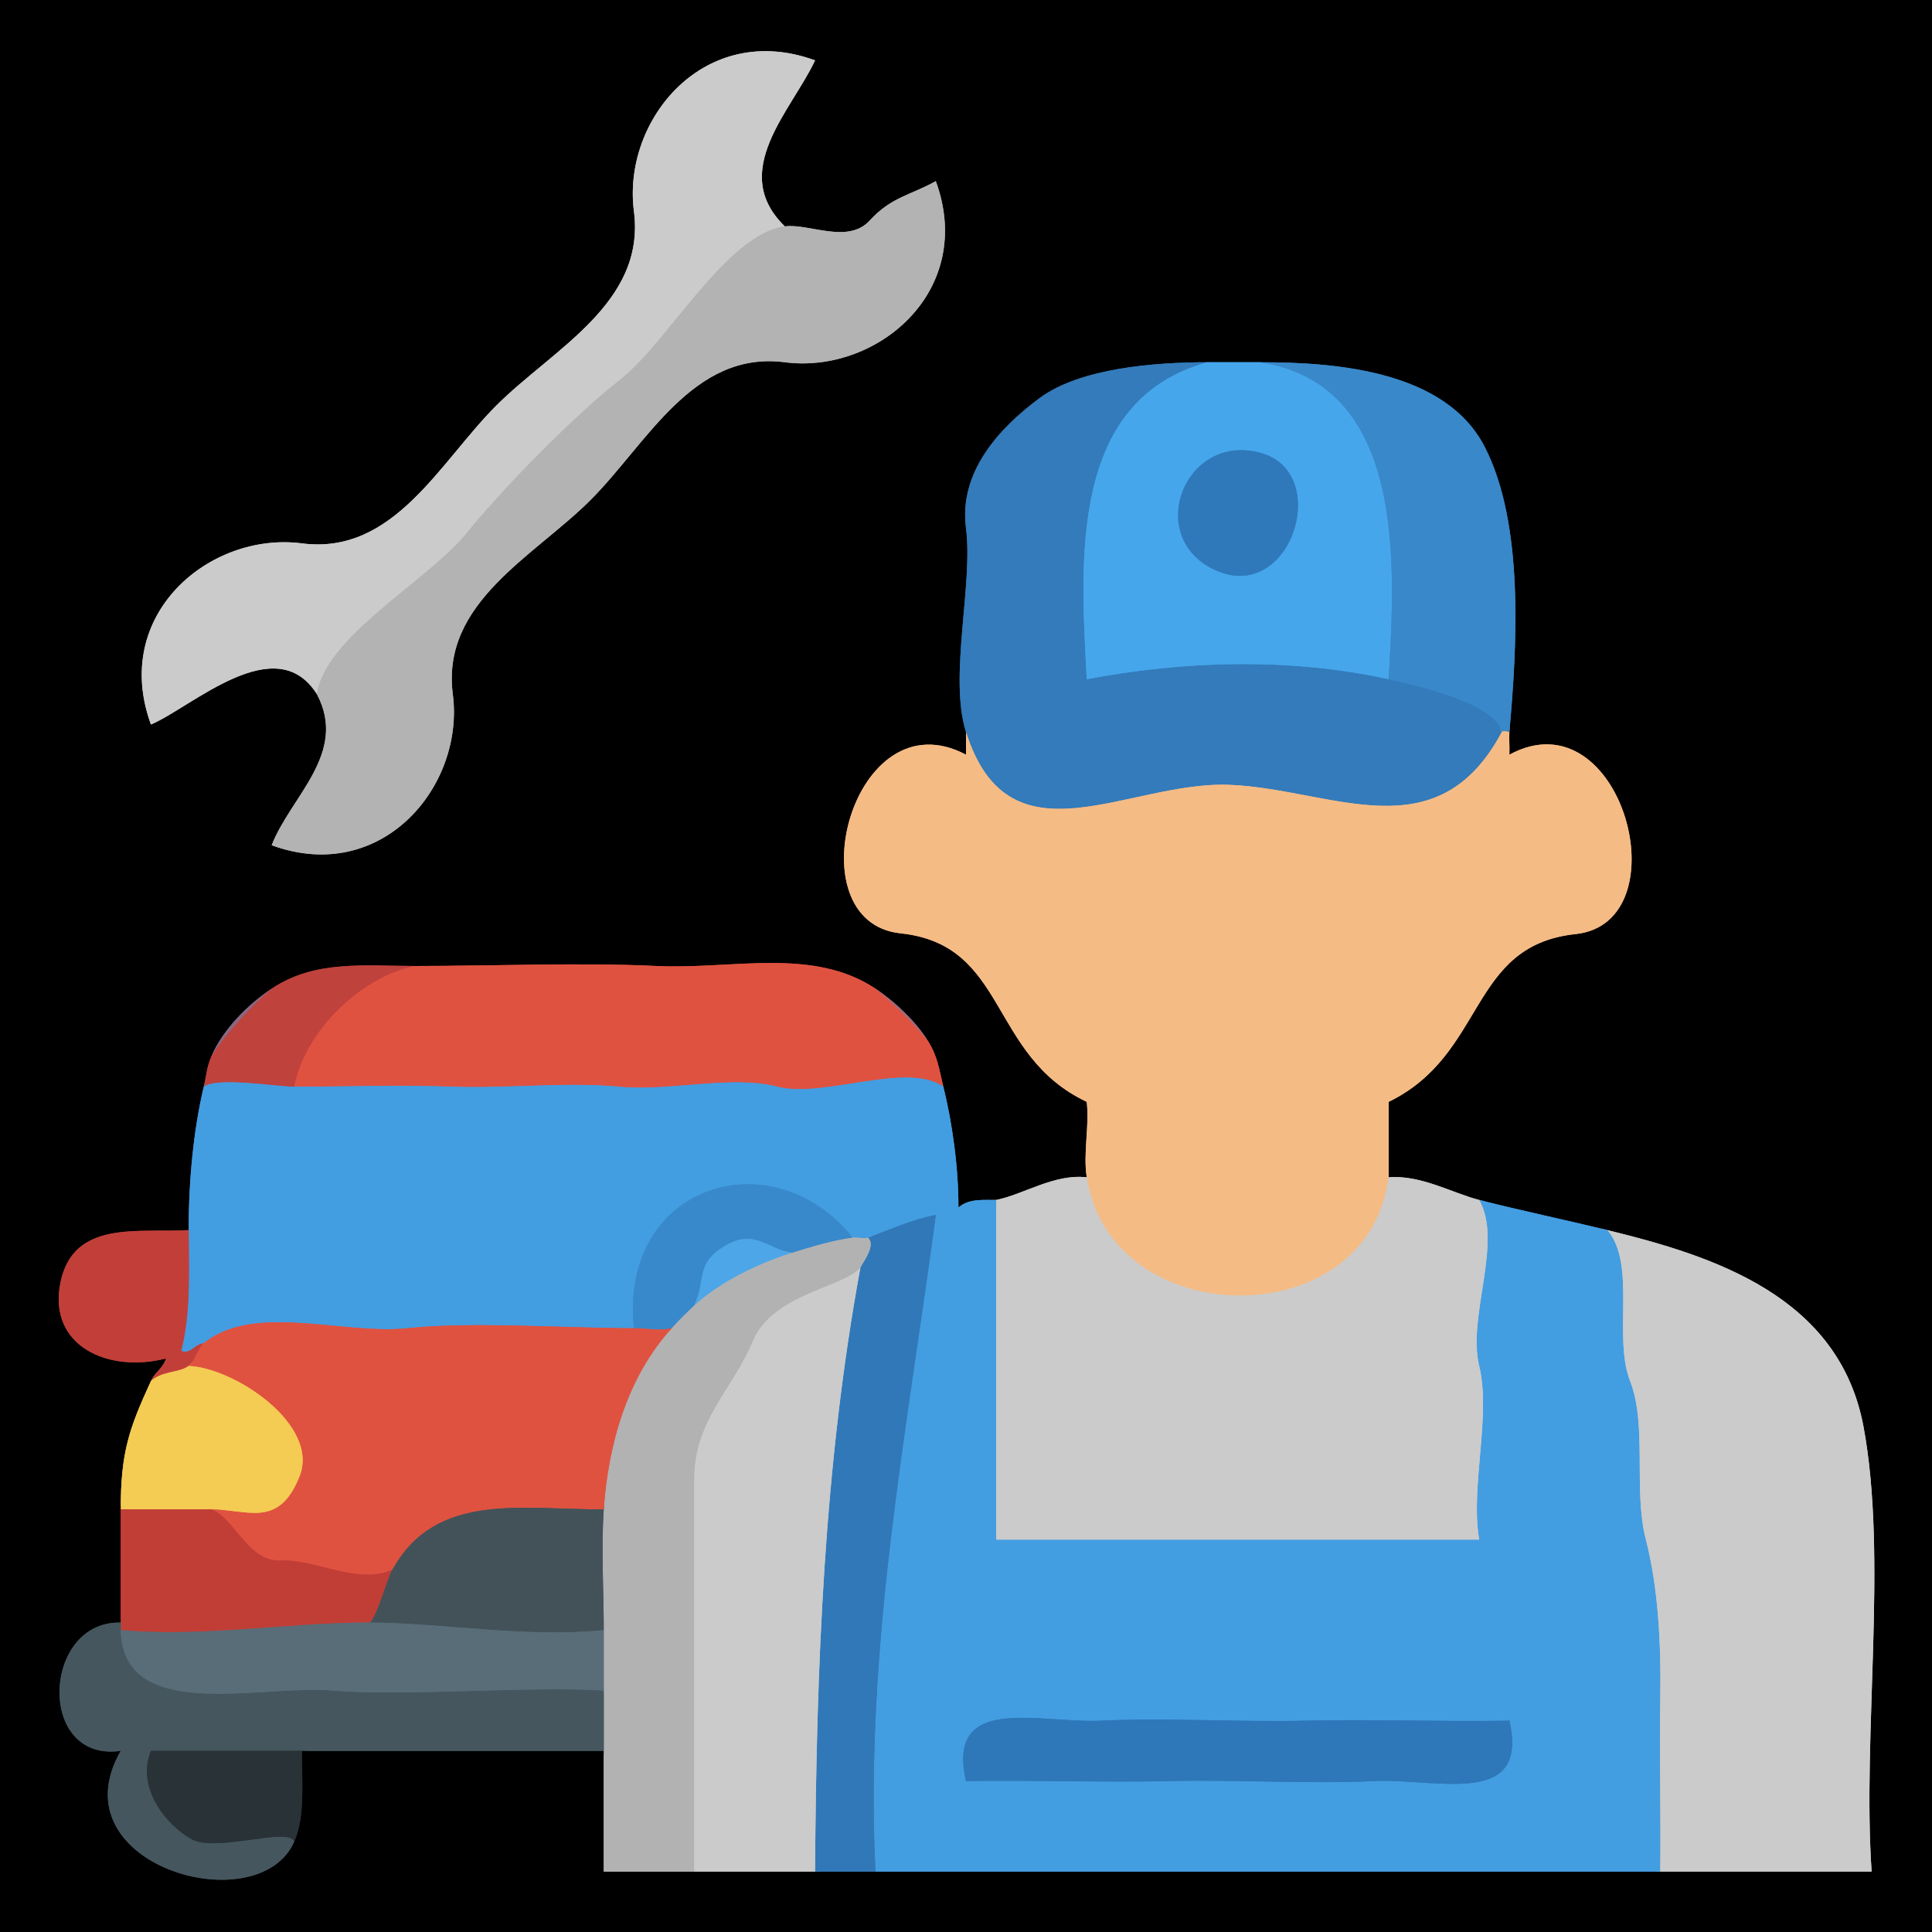       <svg
        xmlns="http://www.w3.org/2000/svg"
        xmlns:v="https://svgstorm.com"
        viewBox="0 0 256 256"
        width="256"
        height="256"
      >
        <g
          fill="None"
          fillOpacity="0.0"
          stroke="#000000"
          strokeOpacity="0.00"
          strokeWidth="0.3"
        >
          <path
            d="
M 0.00 256.00 
L 256.00 256.00
L 256.00 0.00
L 0.00 0.00
L 0.00 256.00
M 104.00 30.00 
C 107.18 29.57 112.34 32.39 115.23 29.23 C 118.12 26.07 120.70 25.86 124.00 24.00
C 129.33 38.59 116.18 49.58 104.00 48.00 C 91.82 46.42 85.75 58.75 78.25 66.25 C 70.75 73.75 58.42 79.82 60.00 92.00 C 61.58 104.18 50.59 117.33 36.00 112.00
C 38.48 105.58 46.14 99.81 42.00 92.00
C 36.54 83.27 25.35 93.75 20.00 96.00
C 14.67 81.41 27.82 70.42 40.00 72.00 C 52.18 73.58 58.25 61.25 65.75 53.75 C 73.25 46.25 85.58 40.18 84.00 28.00 C 82.42 15.82 93.41 2.67 108.00 8.00
C 104.88 14.66 96.47 22.70 104.00 30.00
M 200.00 97.00 
C 199.95 98.00 200.04 99.00 200.00 100.00
C 214.94 91.91 223.01 122.26 208.77 123.77 C 194.53 125.28 196.98 139.69 184.00 146.00
C 184.00 149.33 184.00 152.67 184.00 156.00
C 188.25 155.65 192.44 158.09 196.00 159.00
C 201.61 160.43 207.38 161.63 213.00 163.00
C 227.03 166.42 243.71 171.73 246.93 189.07 C 250.15 206.41 246.75 229.77 248.00 248.00
C 238.67 248.00 229.33 248.00 220.00 248.00
C 185.33 248.00 150.67 248.00 116.00 248.00
C 113.33 248.00 110.67 248.00 108.00 248.00
C 102.67 248.00 97.33 248.00 92.00 248.00
C 88.00 248.00 84.00 248.00 80.00 248.00
C 80.00 242.67 80.00 237.33 80.00 232.00
C 66.67 232.00 53.33 232.00 40.00 232.00
C 39.98 236.10 40.47 240.63 39.00 244.00
C 34.26 254.85 7.30 247.13 16.00 232.00
C 4.80 233.58 5.56 214.75 16.00 215.00
C 16.00 210.00 16.00 205.00 16.00 200.00
C 16.00 192.46 17.08 189.34 20.00 183.00
C 20.53 181.85 21.66 181.21 22.00 180.00
C 14.43 181.96 6.33 178.42 8.00 170.00 C 9.67 161.58 18.34 163.39 25.00 163.00
C 25.00 156.44 25.63 149.79 27.00 144.00
C 27.37 142.45 27.37 141.49 28.00 140.00
C 29.51 136.44 32.80 133.13 36.00 131.00
C 41.75 127.18 48.19 128.00 55.00 128.00
C 65.14 128.00 77.03 127.52 87.00 128.00 C 96.97 128.48 107.67 125.46 116.00 131.00
C 118.59 132.72 121.40 135.39 123.00 138.00
C 124.29 140.10 124.43 141.70 125.00 144.00
C 126.18 148.78 127.00 154.57 127.00 160.00
C 128.40 158.79 130.26 159.02 132.00 159.00
C 135.60 158.29 139.71 155.50 144.00 156.00
C 143.50 152.74 144.37 149.28 144.00 146.00
C 130.92 139.82 133.61 125.18 119.33 123.67 C 105.05 122.16 112.97 92.05 128.00 100.00
C 128.00 99.00 128.00 98.00 128.00 97.00
C 125.69 89.69 128.97 77.41 128.00 70.00 C 127.03 62.59 132.33 56.77 137.75 52.75 C 143.17 48.74 153.11 48.00 160.00 48.00
C 162.33 48.00 164.67 48.00 167.00 48.00
C 177.05 48.00 191.57 49.11 196.75 59.25 C 201.94 69.38 201.05 85.35 200.00 97.00 Z"
          />
        </g>
        <g
          fill="None"
          fillOpacity="0.0"
          stroke="#CBCBCB"
          strokeOpacity="0.95"
          strokeWidth="0.3"
        >
          <path
            d="
M 42.00 92.00 
C 43.04 84.37 56.76 76.90 61.75 70.75 C 66.74 64.60 75.98 55.18 82.25 50.25 C 88.52 45.32 96.27 31.05 104.00 30.00
C 96.47 22.70 104.88 14.66 108.00 8.00
C 93.41 2.67 82.42 15.82 84.00 28.00 C 85.58 40.18 73.25 46.25 65.75 53.75 C 58.25 61.25 52.18 73.58 40.00 72.00 C 27.82 70.42 14.67 81.41 20.00 96.00
C 25.35 93.75 36.54 83.27 42.00 92.00 Z"
          />
        </g>
        <g
          fill="None"
          fillOpacity="0.0"
          stroke="#B3B3B3"
          strokeOpacity="0.96"
          strokeWidth="0.3"
        >
          <path
            d="
M 104.00 30.00 
C 96.27 31.05 88.52 45.32 82.25 50.25 C 75.98 55.18 66.74 64.60 61.75 70.75 C 56.76 76.90 43.04 84.37 42.00 92.00
C 46.14 99.81 38.48 105.58 36.00 112.00
C 50.59 117.33 61.58 104.18 60.00 92.00 C 58.42 79.82 70.75 73.75 78.25 66.25 C 85.75 58.75 91.82 46.42 104.00 48.00 C 116.18 49.58 129.33 38.59 124.00 24.00
C 120.70 25.86 118.12 26.07 115.23 29.23 C 112.34 32.39 107.18 29.57 104.00 30.00 Z"
          />
        </g>
        <g
          fill="None"
          fillOpacity="0.0"
          stroke="#337BBA"
          strokeOpacity="0.99"
          strokeWidth="0.3"
        >
          <path
            d="
M 128.00 97.00 
C 133.72 115.10 149.46 103.42 163.00 104.00 C 176.54 104.58 190.38 113.14 199.00 97.00
C 198.11 93.15 187.77 90.84 184.00 90.00
C 171.06 87.13 156.99 87.52 144.00 90.00
C 143.17 74.21 141.65 53.08 160.00 48.00
C 153.11 48.00 143.17 48.74 137.75 52.75 C 132.33 56.77 127.03 62.59 128.00 70.00 C 128.97 77.41 125.69 89.69 128.00 97.00 Z"
          />
        </g>
        <g
          fill="None"
          fillOpacity="0.0"
          stroke="#46A6EC"
          strokeOpacity="1.00"
          strokeWidth="0.3"
        >
          <path
            d="
M 184.00 90.00 
C 184.91 74.81 186.29 50.99 167.00 48.00
C 164.67 48.00 162.33 48.00 160.00 48.00
C 141.65 53.08 143.17 74.21 144.00 90.00
C 156.99 87.52 171.06 87.13 184.00 90.00
M 167.00 60.00 
C 176.53 62.56 171.17 79.79 161.33 75.67 C 151.49 71.55 156.79 57.26 167.00 60.00 Z"
          />
        </g>
        <g
          fill="None"
          fillOpacity="0.0"
          stroke="#3988C9"
          strokeOpacity="0.98"
          strokeWidth="0.3"
        >
          <path
            d="
M 184.00 90.00 
C 187.77 90.84 198.11 93.15 199.00 97.00
C 199.11 96.79 200.00 97.00 200.00 97.00
C 201.05 85.35 201.94 69.38 196.75 59.25 C 191.57 49.11 177.05 48.00 167.00 48.00
C 186.29 50.99 184.91 74.81 184.00 90.00 Z"
          />
        </g>
        <g
          fill="None"
          fillOpacity="0.0"
          stroke="#2F79BA"
          strokeOpacity="1.00"
          strokeWidth="0.3"
        >
          <path
            d="
M 167.00 60.00 
C 156.79 57.26 151.49 71.55 161.33 75.67 C 171.17 79.79 176.53 62.56 167.00 60.00 Z"
          />
        </g>
        <g
          fill="None"
          fillOpacity="0.0"
          stroke="#F5BB85"
          strokeOpacity="0.98"
          strokeWidth="0.3"
        >
          <path
            d="
M 144.00 156.00 
C 147.16 176.74 181.39 177.08 184.00 156.00
C 184.00 152.67 184.00 149.33 184.00 146.00
C 196.98 139.69 194.53 125.28 208.77 123.77 C 223.01 122.26 214.94 91.91 200.00 100.00
C 200.04 99.00 199.95 98.00 200.00 97.00
C 200.00 97.00 199.11 96.79 199.00 97.00
C 190.38 113.14 176.54 104.58 163.00 104.00 C 149.46 103.42 133.72 115.10 128.00 97.00
C 128.00 98.00 128.00 99.00 128.00 100.00
C 112.97 92.05 105.05 122.16 119.33 123.67 C 133.61 125.18 130.92 139.82 144.00 146.00
C 144.37 149.28 143.50 152.74 144.00 156.00 Z"
          />
        </g>
        <g
          fill="None"
          fillOpacity="0.0"
          stroke="#C0423D"
          strokeOpacity="0.98"
          strokeWidth="0.3"
        >
          <path
            d="
M 36.00 131.00 
C 33.61 132.87 29.33 137.60 28.00 140.00
C 27.37 141.49 27.37 142.45 27.00 144.00
C 28.89 142.68 36.59 144.00 39.00 144.00
C 40.45 136.55 47.84 129.48 55.00 128.00
C 48.19 128.00 41.75 127.18 36.00 131.00 Z"
          />
        </g>
        <g
          fill="None"
          fillOpacity="0.0"
          stroke="#E05240"
          strokeOpacity="1.00"
          strokeWidth="0.3"
        >
          <path
            d="
M 39.00 144.00 
C 45.91 144.00 53.12 143.74 60.00 144.00 C 66.88 144.26 75.33 143.34 82.00 144.00 C 88.67 144.66 96.93 142.41 103.00 144.00 C 109.07 145.59 120.16 140.61 125.00 144.00
C 124.43 141.70 124.29 140.10 123.00 138.00
C 121.65 136.13 117.78 132.39 116.00 131.00
C 107.67 125.46 96.97 128.48 87.00 128.00 C 77.03 127.52 65.14 128.00 55.00 128.00
C 47.84 129.48 40.45 136.55 39.00 144.00 Z"
          />
        </g>
        <g
          fill="None"
          fillOpacity="0.0"
          stroke="#886883"
          strokeOpacity="0.47"
          strokeWidth="0.3"
        >
          <path
            d="
M 28.00 140.00 
C 29.33 137.60 33.61 132.87 36.00 131.00
C 32.80 133.13 29.51 136.44 28.00 140.00 Z"
          />
        </g>
        <g
          fill="None"
          fillOpacity="0.0"
          stroke="#9D6B7D"
          strokeOpacity="0.65"
          strokeWidth="0.3"
        >
          <path
            d="
M 123.00 138.00 
C 121.40 135.39 118.59 132.72 116.00 131.00
C 117.78 132.39 121.65 136.13 123.00 138.00 Z"
          />
        </g>
        <g
          fill="None"
          fillOpacity="0.0"
          stroke="#439DE1"
          strokeOpacity="1.00"
          strokeWidth="0.3"
        >
          <path
            d="
M 25.00 163.00 
C 25.00 168.44 25.31 173.88 24.00 179.00
C 25.28 179.53 25.86 178.03 27.00 178.00
C 33.65 172.56 45.44 176.91 54.00 176.00 C 62.56 175.09 75.08 176.00 84.00 176.00
C 82.05 156.93 102.32 150.71 113.00 164.00
C 113.49 163.93 114.55 164.16 115.00 164.00
C 117.66 163.07 120.88 161.54 124.00 161.00
C 120.18 189.69 114.56 217.97 116.00 248.00
C 150.67 248.00 185.33 248.00 220.00 248.00
C 220.08 240.67 219.89 232.21 220.00 225.00 C 220.11 217.79 219.74 210.40 218.07 203.93 C 216.41 197.45 218.29 188.85 216.00 183.00 C 213.71 177.15 216.87 167.57 213.00 163.00
C 207.38 161.63 201.61 160.43 196.00 159.00
C 199.19 164.67 194.40 174.39 196.00 181.00 C 197.60 187.61 194.80 197.13 196.00 204.00
C 174.67 204.00 153.33 204.00 132.00 204.00
C 132.00 189.00 132.00 174.00 132.00 159.00
C 130.26 159.02 128.40 158.79 127.00 160.00
C 127.00 154.57 126.18 148.78 125.00 144.00
C 120.16 140.61 109.07 145.59 103.00 144.00 C 96.93 142.41 88.67 144.66 82.00 144.00 C 75.33 143.34 66.88 144.26 60.00 144.00 C 53.12 143.74 45.91 144.00 39.00 144.00
C 36.59 144.00 28.89 142.68 27.00 144.00
C 25.63 149.79 25.00 156.44 25.00 163.00
M 200.00 228.00 
C 202.68 239.70 190.27 235.59 182.00 236.00 C 173.73 236.41 163.62 235.79 155.00 236.00 C 146.38 236.21 136.72 235.84 128.00 236.00
C 125.32 224.30 137.73 228.41 146.00 228.00 C 154.27 227.59 164.38 228.21 173.00 228.00 C 181.62 227.79 191.28 228.16 200.00 228.00 Z"
          />
        </g>
        <g
          fill="None"
          fillOpacity="0.0"
          stroke="#3889CB"
          strokeOpacity="1.00"
          strokeWidth="0.3"
        >
          <path
            d="
M 84.00 176.00 
C 85.49 176.00 87.57 176.38 89.00 176.00
C 89.77 175.16 91.21 173.72 92.00 173.00
C 93.64 169.46 92.08 167.48 96.08 165.08 C 100.08 162.68 101.97 165.75 105.00 166.00
C 107.51 165.22 110.36 164.36 113.00 164.00
C 102.32 150.71 82.05 156.93 84.00 176.00 Z"
          />
        </g>
        <g
          fill="None"
          fillOpacity="0.0"
          stroke="#CBCBCB"
          strokeOpacity="1.00"
          strokeWidth="0.3"
        >
          <path
            d="
M 132.00 159.00 
C 132.00 174.00 132.00 189.00 132.00 204.00
C 153.33 204.00 174.67 204.00 196.00 204.00
C 194.80 197.13 197.60 187.61 196.00 181.00 C 194.40 174.39 199.19 164.67 196.00 159.00
C 192.44 158.09 188.25 155.65 184.00 156.00
C 181.39 177.08 147.16 176.74 144.00 156.00
C 139.71 155.50 135.60 158.29 132.00 159.00 Z"
          />
        </g>
        <g
          fill="None"
          fillOpacity="0.0"
          stroke="#3178B8"
          strokeOpacity="1.00"
          strokeWidth="0.3"
        >
          <path
            d="
M 115.00 164.00 
C 116.20 165.08 114.09 167.51 114.00 168.00
C 109.19 194.11 108.17 220.75 108.00 248.00
C 110.67 248.00 113.33 248.00 116.00 248.00
C 114.56 217.97 120.18 189.69 124.00 161.00
C 120.88 161.54 117.66 163.07 115.00 164.00 Z"
          />
        </g>
        <g
          fill="None"
          fillOpacity="0.0"
          stroke="#C23F39"
          strokeOpacity="0.91"
          strokeWidth="0.3"
        >
          <path
            d="
M 20.00 183.00 
C 21.56 181.61 23.72 181.94 25.00 181.00
C 25.81 180.41 26.28 178.59 27.00 178.00
C 25.86 178.03 25.28 179.53 24.00 179.00
C 25.31 173.88 25.00 168.44 25.00 163.00
C 18.34 163.39 9.67 161.58 8.00 170.00 C 6.33 178.42 14.43 181.96 22.00 180.00
C 21.66 181.21 20.53 181.85 20.00 183.00 Z"
          />
        </g>
        <g
          fill="None"
          fillOpacity="0.0"
          stroke="#CBCBCB"
          strokeOpacity="0.99"
          strokeWidth="0.3"
        >
          <path
            d="
M 220.00 248.00 
C 229.33 248.00 238.67 248.00 248.00 248.00
C 246.75 229.77 250.15 206.41 246.93 189.07 C 243.71 171.73 227.03 166.42 213.00 163.00
C 216.87 167.57 213.71 177.15 216.00 183.00 C 218.29 188.85 216.41 197.45 218.07 203.93 C 219.74 210.40 220.11 217.79 220.00 225.00 C 219.89 232.21 220.08 240.67 220.00 248.00 Z"
          />
        </g>
        <g
          fill="None"
          fillOpacity="0.0"
          stroke="#4DA6E8"
          strokeOpacity="1.00"
          strokeWidth="0.3"
        >
          <path
            d="
M 92.00 173.00 
C 95.51 169.79 100.57 167.38 105.00 166.00
C 101.97 165.75 100.08 162.68 96.08 165.08 C 92.08 167.48 93.64 169.46 92.00 173.00 Z"
          />
        </g>
        <g
          fill="None"
          fillOpacity="0.0"
          stroke="#B2B2B3"
          strokeOpacity="1.00"
          strokeWidth="0.3"
        >
          <path
            d="
M 105.00 166.00 
C 100.57 167.38 95.51 169.79 92.00 173.00
C 91.21 173.72 89.77 175.16 89.00 176.00
C 83.08 182.48 80.58 191.49 80.00 200.00
C 79.64 205.28 80.00 210.71 80.00 216.00
C 80.00 218.67 80.00 221.33 80.00 224.00
C 80.00 226.67 80.00 229.33 80.00 232.00
C 80.00 237.33 80.00 242.67 80.00 248.00
C 84.00 248.00 88.00 248.00 92.00 248.00
C 92.00 239.67 92.00 230.21 92.00 222.00 C 92.00 213.79 92.01 203.80 92.00 196.00 C 91.99 188.20 97.13 184.08 99.75 177.75 C 102.38 171.43 111.68 170.65 114.00 168.00
C 114.09 167.51 116.20 165.08 115.00 164.00
C 114.55 164.16 113.49 163.93 113.00 164.00
C 110.36 164.36 107.51 165.22 105.00 166.00 Z"
          />
        </g>
        <g
          fill="None"
          fillOpacity="0.0"
          stroke="#CBCBCB"
          strokeOpacity="1.00"
          strokeWidth="0.3"
        >
          <path
            d="
M 92.00 248.00 
C 97.33 248.00 102.67 248.00 108.00 248.00
C 108.17 220.75 109.19 194.11 114.00 168.00
C 111.68 170.65 102.38 171.43 99.75 177.75 C 97.13 184.08 91.99 188.20 92.00 196.00 C 92.01 203.80 92.00 213.79 92.00 222.00 C 92.00 230.21 92.00 239.67 92.00 248.00 Z"
          />
        </g>
        <g
          fill="None"
          fillOpacity="0.0"
          stroke="#E05240"
          strokeOpacity="1.00"
          strokeWidth="0.3"
        >
          <path
            d="
M 27.00 178.00 
C 26.28 178.59 25.81 180.41 25.00 181.00
C 31.04 181.24 42.45 188.79 39.67 195.67 C 36.89 202.55 32.86 200.00 28.00 200.00
C 31.09 201.14 32.86 207.02 37.22 206.78 C 41.59 206.53 47.47 210.07 52.00 208.00
C 57.76 197.55 69.31 200.07 80.00 200.00
C 80.58 191.49 83.08 182.48 89.00 176.00
C 87.57 176.38 85.49 176.00 84.00 176.00
C 75.08 176.00 62.56 175.09 54.00 176.00 C 45.44 176.91 33.65 172.56 27.00 178.00 Z"
          />
        </g>
        <g
          fill="None"
          fillOpacity="0.0"
          stroke="#F4CB53"
          strokeOpacity="0.99"
          strokeWidth="0.3"
        >
          <path
            d="
M 20.00 183.00 
C 17.08 189.34 16.00 192.46 16.00 200.00
C 20.00 200.00 24.00 200.00 28.00 200.00
C 32.86 200.00 36.89 202.55 39.67 195.67 C 42.45 188.79 31.04 181.24 25.00 181.00
C 23.72 181.94 21.56 181.61 20.00 183.00 Z"
          />
        </g>
        <g
          fill="None"
          fillOpacity="0.0"
          stroke="#C13E37"
          strokeOpacity="1.00"
          strokeWidth="0.3"
        >
          <path
            d="
M 16.00 215.00 
C 16.00 215.50 16.00 216.00 16.00 216.00
C 26.94 216.99 38.51 214.97 49.00 215.00
C 50.02 214.15 51.19 209.47 52.00 208.00
C 47.47 210.07 41.59 206.53 37.22 206.78 C 32.86 207.02 31.09 201.14 28.00 200.00
C 24.00 200.00 20.00 200.00 16.00 200.00
C 16.00 205.00 16.00 210.00 16.00 215.00 Z"
          />
        </g>
        <g
          fill="None"
          fillOpacity="0.0"
          stroke="#435259"
          strokeOpacity="1.00"
          strokeWidth="0.3"
        >
          <path
            d="
M 52.00 208.00 
C 51.19 209.47 50.02 214.15 49.00 215.00
C 58.43 215.03 69.82 217.06 80.00 216.00
C 80.00 210.71 79.64 205.28 80.00 200.00
C 69.31 200.07 57.76 197.55 52.00 208.00 Z"
          />
        </g>
        <g
          fill="None"
          fillOpacity="0.0"
          stroke="#45565E"
          strokeOpacity="0.96"
          strokeWidth="0.3"
        >
          <path
            d="
M 39.00 244.00 
C 38.21 242.01 28.62 245.53 25.33 243.67 C 22.04 241.81 18.02 236.91 20.00 232.00
C 26.67 232.00 33.33 232.00 40.00 232.00
C 53.33 232.00 66.67 232.00 80.00 232.00
C 80.00 229.33 80.00 226.67 80.00 224.00
C 70.02 223.39 53.30 224.81 44.00 224.00 C 34.70 223.19 16.25 228.45 16.00 216.00
C 16.00 216.00 16.00 215.50 16.00 215.00
C 5.56 214.75 4.80 233.58 16.00 232.00
C 7.30 247.13 34.26 254.85 39.00 244.00 Z"
          />
        </g>
        <g
          fill="None"
          fillOpacity="0.0"
          stroke="#586D78"
          strokeOpacity="1.00"
          strokeWidth="0.3"
        >
          <path
            d="
M 16.00 216.00 
C 16.25 228.45 34.70 223.19 44.00 224.00 C 53.30 224.81 70.02 223.39 80.00 224.00
C 80.00 221.33 80.00 218.67 80.00 216.00
C 69.82 217.06 58.43 215.03 49.00 215.00
C 38.51 214.97 26.94 216.99 16.00 216.00 Z"
          />
        </g>
        <g
          fill="None"
          fillOpacity="0.0"
          stroke="#2E77B8"
          strokeOpacity="1.00"
          strokeWidth="0.3"
        >
          <path
            d="
M 200.00 228.00 
C 191.28 228.16 181.62 227.79 173.00 228.00 C 164.38 228.21 154.27 227.59 146.00 228.00 C 137.73 228.41 125.32 224.30 128.00 236.00
C 136.72 235.84 146.38 236.21 155.00 236.00 C 163.62 235.79 173.73 236.41 182.00 236.00 C 190.27 235.59 202.68 239.70 200.00 228.00 Z"
          />
        </g>
        <g
          fill="None"
          fillOpacity="0.0"
          stroke="#283237"
          strokeOpacity="1.00"
          strokeWidth="0.3"
        >
          <path
            d="
M 39.00 244.00 
C 40.47 240.63 39.98 236.10 40.00 232.00
C 33.33 232.00 26.67 232.00 20.00 232.00
C 18.02 236.91 22.04 241.81 25.33 243.67 C 28.62 245.53 38.21 242.01 39.00 244.00 Z"
          />
        </g>
        <g fill="#000000" fillOpacity="0.00" stroke="None">
          <path
            d="
M 0.00 256.00 
L 256.00 256.00
L 256.00 0.00
L 0.00 0.00
L 0.00 256.00
M 104.00 30.00 
C 107.18 29.57 112.34 32.39 115.23 29.23 C 118.12 26.07 120.70 25.86 124.00 24.00
C 129.33 38.59 116.18 49.58 104.00 48.00 C 91.82 46.42 85.75 58.75 78.25 66.25 C 70.75 73.75 58.42 79.82 60.00 92.00 C 61.58 104.18 50.59 117.33 36.00 112.00
C 38.48 105.58 46.14 99.81 42.00 92.00
C 36.54 83.27 25.35 93.75 20.00 96.00
C 14.67 81.41 27.82 70.42 40.00 72.00 C 52.18 73.58 58.25 61.25 65.75 53.75 C 73.25 46.25 85.58 40.18 84.00 28.00 C 82.42 15.82 93.41 2.67 108.00 8.00
C 104.88 14.66 96.47 22.70 104.00 30.00
M 200.00 97.00 
C 199.95 98.00 200.04 99.00 200.00 100.00
C 214.94 91.91 223.01 122.26 208.77 123.77 C 194.53 125.28 196.98 139.69 184.00 146.00
C 184.00 149.33 184.00 152.67 184.00 156.00
C 188.25 155.65 192.44 158.09 196.00 159.00
C 201.61 160.43 207.38 161.63 213.00 163.00
C 227.03 166.42 243.71 171.73 246.93 189.07 C 250.15 206.41 246.75 229.77 248.00 248.00
C 238.67 248.00 229.33 248.00 220.00 248.00
C 185.33 248.00 150.67 248.00 116.00 248.00
C 113.33 248.00 110.67 248.00 108.00 248.00
C 102.67 248.00 97.33 248.00 92.00 248.00
C 88.00 248.00 84.00 248.00 80.00 248.00
C 80.00 242.67 80.00 237.33 80.00 232.00
C 66.67 232.00 53.33 232.00 40.00 232.00
C 39.98 236.10 40.47 240.63 39.00 244.00
C 34.26 254.85 7.30 247.13 16.00 232.00
C 4.80 233.58 5.56 214.75 16.00 215.00
C 16.00 210.00 16.00 205.00 16.00 200.00
C 16.00 192.46 17.08 189.34 20.00 183.00
C 20.53 181.85 21.66 181.21 22.00 180.00
C 14.43 181.96 6.33 178.42 8.00 170.00 C 9.67 161.58 18.34 163.39 25.00 163.00
C 25.00 156.44 25.63 149.79 27.00 144.00
C 27.37 142.45 27.37 141.49 28.00 140.00
C 29.51 136.44 32.80 133.13 36.00 131.00
C 41.75 127.18 48.19 128.00 55.00 128.00
C 65.14 128.00 77.03 127.52 87.00 128.00 C 96.97 128.48 107.67 125.46 116.00 131.00
C 118.59 132.72 121.40 135.39 123.00 138.00
C 124.29 140.10 124.43 141.70 125.00 144.00
C 126.18 148.78 127.00 154.57 127.00 160.00
C 128.40 158.79 130.26 159.02 132.00 159.00
C 135.60 158.29 139.71 155.50 144.00 156.00
C 143.50 152.74 144.37 149.28 144.00 146.00
C 130.92 139.82 133.61 125.18 119.33 123.67 C 105.05 122.16 112.97 92.05 128.00 100.00
C 128.00 99.00 128.00 98.00 128.00 97.00
C 125.69 89.69 128.97 77.41 128.00 70.00 C 127.03 62.59 132.33 56.77 137.75 52.75 C 143.17 48.74 153.11 48.00 160.00 48.00
C 162.33 48.00 164.67 48.00 167.00 48.00
C 177.05 48.00 191.57 49.11 196.75 59.25 C 201.94 69.38 201.05 85.35 200.00 97.00 Z"
          />
        </g>
        <g fill="#CBCBCB" fillOpacity="0.95" stroke="None">
          <path
            d="
M 42.00 92.00 
C 43.04 84.37 56.76 76.90 61.75 70.75 C 66.74 64.60 75.98 55.18 82.25 50.25 C 88.52 45.32 96.27 31.05 104.00 30.00
C 96.47 22.70 104.88 14.66 108.00 8.00
C 93.41 2.67 82.42 15.82 84.00 28.00 C 85.58 40.18 73.25 46.25 65.75 53.75 C 58.25 61.25 52.18 73.58 40.00 72.00 C 27.82 70.42 14.67 81.41 20.00 96.00
C 25.35 93.75 36.54 83.27 42.00 92.00 Z"
          />
        </g>
        <g fill="#B3B3B3" fillOpacity="0.96" stroke="None">
          <path
            d="
M 104.00 30.00 
C 96.27 31.05 88.52 45.32 82.25 50.25 C 75.98 55.18 66.74 64.60 61.75 70.75 C 56.76 76.90 43.04 84.37 42.00 92.00
C 46.14 99.81 38.48 105.58 36.00 112.00
C 50.59 117.33 61.58 104.18 60.00 92.00 C 58.42 79.82 70.75 73.75 78.25 66.25 C 85.75 58.75 91.82 46.42 104.00 48.00 C 116.18 49.58 129.33 38.59 124.00 24.00
C 120.70 25.86 118.12 26.07 115.23 29.23 C 112.34 32.39 107.18 29.57 104.00 30.00 Z"
          />
        </g>
        <g fill="#337BBA" fillOpacity="0.99" stroke="None">
          <path
            d="
M 128.00 97.00 
C 133.72 115.10 149.46 103.42 163.00 104.00 C 176.54 104.58 190.38 113.14 199.00 97.00
C 198.11 93.15 187.77 90.84 184.00 90.00
C 171.06 87.13 156.99 87.52 144.00 90.00
C 143.17 74.21 141.65 53.08 160.00 48.00
C 153.11 48.00 143.17 48.74 137.75 52.75 C 132.33 56.77 127.03 62.59 128.00 70.00 C 128.97 77.41 125.69 89.69 128.00 97.00 Z"
          />
        </g>
        <g fill="#46A6EC" fillOpacity="1.00" stroke="None">
          <path
            d="
M 184.00 90.00 
C 184.91 74.81 186.29 50.99 167.00 48.00
C 164.67 48.00 162.33 48.00 160.00 48.00
C 141.65 53.08 143.17 74.21 144.00 90.00
C 156.99 87.52 171.06 87.13 184.00 90.00
M 167.00 60.00 
C 176.53 62.56 171.17 79.79 161.33 75.67 C 151.49 71.55 156.79 57.26 167.00 60.00 Z"
          />
        </g>
        <g fill="#3988C9" fillOpacity="0.98" stroke="None">
          <path
            d="
M 184.00 90.00 
C 187.77 90.84 198.11 93.15 199.00 97.00
C 199.11 96.79 200.00 97.00 200.00 97.00
C 201.05 85.35 201.94 69.38 196.75 59.25 C 191.57 49.11 177.05 48.00 167.00 48.00
C 186.29 50.99 184.91 74.81 184.00 90.00 Z"
          />
        </g>
        <g fill="#2F79BA" fillOpacity="1.00" stroke="None">
          <path
            d="
M 167.00 60.00 
C 156.79 57.26 151.49 71.55 161.33 75.67 C 171.17 79.79 176.53 62.56 167.00 60.00 Z"
          />
        </g>
        <g fill="#F5BB85" fillOpacity="0.98" stroke="None">
          <path
            d="
M 144.00 156.00 
C 147.16 176.74 181.39 177.08 184.00 156.00
C 184.00 152.67 184.00 149.33 184.00 146.00
C 196.98 139.69 194.53 125.28 208.77 123.77 C 223.01 122.26 214.94 91.91 200.00 100.00
C 200.04 99.00 199.95 98.00 200.00 97.00
C 200.00 97.00 199.11 96.79 199.00 97.00
C 190.38 113.14 176.54 104.58 163.00 104.00 C 149.46 103.42 133.72 115.10 128.00 97.00
C 128.00 98.00 128.00 99.00 128.00 100.00
C 112.97 92.05 105.05 122.16 119.33 123.67 C 133.61 125.18 130.92 139.82 144.00 146.00
C 144.37 149.28 143.50 152.74 144.00 156.00 Z"
          />
        </g>
        <g fill="#C0423D" fillOpacity="0.98" stroke="None">
          <path
            d="
M 36.00 131.00 
C 33.61 132.87 29.33 137.60 28.00 140.00
C 27.37 141.49 27.37 142.45 27.00 144.00
C 28.89 142.68 36.59 144.00 39.00 144.00
C 40.45 136.55 47.84 129.48 55.00 128.00
C 48.19 128.00 41.75 127.18 36.00 131.00 Z"
          />
        </g>
        <g fill="#E05240" fillOpacity="1.00" stroke="None">
          <path
            d="
M 39.00 144.00 
C 45.91 144.00 53.12 143.74 60.00 144.00 C 66.88 144.26 75.33 143.34 82.00 144.00 C 88.67 144.66 96.93 142.41 103.00 144.00 C 109.07 145.59 120.16 140.61 125.00 144.00
C 124.43 141.70 124.29 140.10 123.00 138.00
C 121.65 136.13 117.78 132.39 116.00 131.00
C 107.67 125.46 96.97 128.48 87.00 128.00 C 77.03 127.52 65.14 128.00 55.00 128.00
C 47.84 129.48 40.45 136.55 39.00 144.00 Z"
          />
        </g>
        <g fill="#886883" fillOpacity="0.47" stroke="None">
          <path
            d="
M 28.00 140.00 
C 29.33 137.60 33.61 132.87 36.00 131.00
C 32.80 133.13 29.51 136.44 28.00 140.00 Z"
          />
        </g>
        <g fill="#9D6B7D" fillOpacity="0.65" stroke="None">
          <path
            d="
M 123.00 138.00 
C 121.40 135.39 118.59 132.72 116.00 131.00
C 117.78 132.39 121.65 136.13 123.00 138.00 Z"
          />
        </g>
        <g fill="#439DE1" fillOpacity="1.00" stroke="None">
          <path
            d="
M 25.00 163.00 
C 25.00 168.44 25.31 173.88 24.00 179.00
C 25.28 179.53 25.86 178.03 27.00 178.00
C 33.65 172.56 45.44 176.91 54.00 176.00 C 62.56 175.09 75.08 176.00 84.00 176.00
C 82.05 156.93 102.32 150.71 113.00 164.00
C 113.49 163.93 114.55 164.16 115.00 164.00
C 117.66 163.07 120.88 161.54 124.00 161.00
C 120.18 189.69 114.56 217.97 116.00 248.00
C 150.67 248.00 185.33 248.00 220.00 248.00
C 220.08 240.67 219.89 232.21 220.00 225.00 C 220.11 217.79 219.74 210.40 218.07 203.93 C 216.41 197.45 218.29 188.85 216.00 183.00 C 213.71 177.15 216.87 167.57 213.00 163.00
C 207.38 161.63 201.61 160.43 196.00 159.00
C 199.19 164.67 194.40 174.39 196.00 181.00 C 197.60 187.61 194.80 197.13 196.00 204.00
C 174.67 204.00 153.33 204.00 132.00 204.00
C 132.00 189.00 132.00 174.00 132.00 159.00
C 130.26 159.02 128.40 158.79 127.00 160.00
C 127.00 154.57 126.18 148.78 125.00 144.00
C 120.16 140.61 109.07 145.59 103.00 144.00 C 96.93 142.41 88.67 144.66 82.00 144.00 C 75.33 143.34 66.88 144.26 60.00 144.00 C 53.12 143.74 45.91 144.00 39.00 144.00
C 36.59 144.00 28.89 142.68 27.00 144.00
C 25.63 149.79 25.00 156.44 25.00 163.00
M 200.00 228.00 
C 202.68 239.70 190.27 235.59 182.00 236.00 C 173.73 236.41 163.62 235.79 155.00 236.00 C 146.38 236.21 136.72 235.84 128.00 236.00
C 125.32 224.30 137.73 228.41 146.00 228.00 C 154.27 227.59 164.38 228.21 173.00 228.00 C 181.62 227.79 191.28 228.16 200.00 228.00 Z"
          />
        </g>
        <g fill="#3889CB" fillOpacity="1.00" stroke="None">
          <path
            d="
M 84.00 176.00 
C 85.49 176.00 87.57 176.38 89.00 176.00
C 89.77 175.16 91.21 173.72 92.00 173.00
C 93.64 169.46 92.08 167.48 96.08 165.08 C 100.08 162.68 101.97 165.75 105.00 166.00
C 107.51 165.22 110.36 164.36 113.00 164.00
C 102.32 150.71 82.05 156.93 84.00 176.00 Z"
          />
        </g>
        <g fill="#CBCBCB" fillOpacity="1.00" stroke="None">
          <path
            d="
M 132.00 159.00 
C 132.00 174.00 132.00 189.00 132.00 204.00
C 153.33 204.00 174.67 204.00 196.00 204.00
C 194.80 197.13 197.60 187.61 196.00 181.00 C 194.40 174.39 199.19 164.67 196.00 159.00
C 192.44 158.09 188.25 155.65 184.00 156.00
C 181.39 177.08 147.16 176.74 144.00 156.00
C 139.71 155.50 135.60 158.29 132.00 159.00 Z"
          />
        </g>
        <g fill="#3178B8" fillOpacity="1.00" stroke="None">
          <path
            d="
M 115.00 164.00 
C 116.20 165.08 114.09 167.51 114.00 168.00
C 109.19 194.11 108.17 220.75 108.00 248.00
C 110.67 248.00 113.33 248.00 116.00 248.00
C 114.56 217.97 120.18 189.69 124.00 161.00
C 120.88 161.54 117.66 163.07 115.00 164.00 Z"
          />
        </g>
        <g fill="#C23F39" fillOpacity="0.91" stroke="None">
          <path
            d="
M 20.00 183.00 
C 21.56 181.61 23.72 181.94 25.00 181.00
C 25.81 180.41 26.28 178.59 27.00 178.00
C 25.86 178.03 25.28 179.53 24.00 179.00
C 25.31 173.88 25.00 168.44 25.00 163.00
C 18.34 163.39 9.67 161.58 8.00 170.00 C 6.33 178.42 14.43 181.96 22.00 180.00
C 21.66 181.21 20.53 181.85 20.00 183.00 Z"
          />
        </g>
        <g fill="#CBCBCB" fillOpacity="0.99" stroke="None">
          <path
            d="
M 220.00 248.00 
C 229.33 248.00 238.67 248.00 248.00 248.00
C 246.75 229.77 250.15 206.41 246.93 189.07 C 243.71 171.73 227.03 166.42 213.00 163.00
C 216.87 167.57 213.71 177.15 216.00 183.00 C 218.29 188.85 216.41 197.45 218.07 203.93 C 219.74 210.40 220.11 217.79 220.00 225.00 C 219.89 232.21 220.08 240.67 220.00 248.00 Z"
          />
        </g>
        <g fill="#4DA6E8" fillOpacity="1.00" stroke="None">
          <path
            d="
M 92.00 173.00 
C 95.51 169.79 100.57 167.38 105.00 166.00
C 101.97 165.75 100.08 162.68 96.08 165.08 C 92.08 167.48 93.64 169.46 92.00 173.00 Z"
          />
        </g>
        <g fill="#B2B2B3" fillOpacity="1.00" stroke="None">
          <path
            d="
M 105.00 166.00 
C 100.57 167.38 95.51 169.79 92.00 173.00
C 91.21 173.72 89.77 175.16 89.00 176.00
C 83.08 182.48 80.58 191.49 80.00 200.00
C 79.64 205.28 80.00 210.71 80.00 216.00
C 80.00 218.67 80.00 221.33 80.00 224.00
C 80.00 226.67 80.00 229.33 80.00 232.00
C 80.00 237.33 80.00 242.67 80.00 248.00
C 84.00 248.00 88.00 248.00 92.00 248.00
C 92.00 239.67 92.00 230.21 92.00 222.00 C 92.00 213.79 92.01 203.80 92.00 196.00 C 91.99 188.20 97.13 184.08 99.75 177.75 C 102.38 171.43 111.68 170.65 114.00 168.00
C 114.09 167.51 116.20 165.08 115.00 164.00
C 114.55 164.16 113.49 163.93 113.00 164.00
C 110.36 164.36 107.51 165.22 105.00 166.00 Z"
          />
        </g>
        <g fill="#CBCBCB" fillOpacity="1.00" stroke="None">
          <path
            d="
M 92.00 248.00 
C 97.33 248.00 102.67 248.00 108.00 248.00
C 108.17 220.75 109.19 194.11 114.00 168.00
C 111.68 170.65 102.38 171.43 99.75 177.75 C 97.13 184.08 91.99 188.20 92.00 196.00 C 92.01 203.80 92.00 213.79 92.00 222.00 C 92.00 230.21 92.00 239.67 92.00 248.00 Z"
          />
        </g>
        <g fill="#E05240" fillOpacity="1.00" stroke="None">
          <path
            d="
M 27.00 178.00 
C 26.28 178.59 25.81 180.41 25.00 181.00
C 31.04 181.24 42.45 188.79 39.67 195.67 C 36.89 202.55 32.86 200.00 28.00 200.00
C 31.09 201.14 32.86 207.02 37.22 206.78 C 41.59 206.53 47.47 210.07 52.00 208.00
C 57.76 197.55 69.31 200.07 80.00 200.00
C 80.58 191.49 83.08 182.48 89.00 176.00
C 87.57 176.38 85.49 176.00 84.00 176.00
C 75.08 176.00 62.56 175.09 54.00 176.00 C 45.44 176.91 33.65 172.56 27.00 178.00 Z"
          />
        </g>
        <g fill="#F4CB53" fillOpacity="0.99" stroke="None">
          <path
            d="
M 20.00 183.00 
C 17.08 189.34 16.00 192.46 16.00 200.00
C 20.00 200.00 24.00 200.00 28.00 200.00
C 32.86 200.00 36.89 202.55 39.67 195.67 C 42.45 188.79 31.04 181.24 25.00 181.00
C 23.72 181.94 21.56 181.61 20.00 183.00 Z"
          />
        </g>
        <g fill="#C13E37" fillOpacity="1.00" stroke="None">
          <path
            d="
M 16.00 215.00 
C 16.00 215.50 16.00 216.00 16.00 216.00
C 26.94 216.99 38.51 214.97 49.00 215.00
C 50.02 214.15 51.19 209.47 52.00 208.00
C 47.47 210.07 41.59 206.53 37.22 206.78 C 32.86 207.02 31.09 201.14 28.00 200.00
C 24.00 200.00 20.00 200.00 16.00 200.00
C 16.00 205.00 16.00 210.00 16.00 215.00 Z"
          />
        </g>
        <g fill="#435259" fillOpacity="1.00" stroke="None">
          <path
            d="
M 52.00 208.00 
C 51.19 209.47 50.02 214.15 49.00 215.00
C 58.43 215.03 69.82 217.06 80.00 216.00
C 80.00 210.71 79.64 205.28 80.00 200.00
C 69.31 200.07 57.76 197.55 52.00 208.00 Z"
          />
        </g>
        <g fill="#45565E" fillOpacity="0.96" stroke="None">
          <path
            d="
M 39.00 244.00 
C 38.21 242.01 28.62 245.53 25.33 243.67 C 22.04 241.81 18.02 236.91 20.00 232.00
C 26.67 232.00 33.33 232.00 40.00 232.00
C 53.33 232.00 66.67 232.00 80.00 232.00
C 80.00 229.33 80.00 226.67 80.00 224.00
C 70.02 223.39 53.30 224.81 44.00 224.00 C 34.70 223.19 16.25 228.45 16.00 216.00
C 16.00 216.00 16.00 215.50 16.00 215.00
C 5.56 214.75 4.80 233.58 16.00 232.00
C 7.30 247.13 34.26 254.85 39.00 244.00 Z"
          />
        </g>
        <g fill="#586D78" fillOpacity="1.00" stroke="None">
          <path
            d="
M 16.00 216.00 
C 16.25 228.45 34.70 223.19 44.00 224.00 C 53.30 224.81 70.02 223.39 80.00 224.00
C 80.00 221.33 80.00 218.67 80.00 216.00
C 69.82 217.06 58.43 215.03 49.00 215.00
C 38.51 214.97 26.94 216.99 16.00 216.00 Z"
          />
        </g>
        <g fill="#2E77B8" fillOpacity="1.00" stroke="None">
          <path
            d="
M 200.00 228.00 
C 191.28 228.16 181.62 227.79 173.00 228.00 C 164.38 228.21 154.27 227.59 146.00 228.00 C 137.73 228.41 125.32 224.30 128.00 236.00
C 136.72 235.84 146.38 236.21 155.00 236.00 C 163.62 235.79 173.73 236.41 182.00 236.00 C 190.27 235.59 202.68 239.70 200.00 228.00 Z"
          />
        </g>
        <g fill="#283237" fillOpacity="1.00" stroke="None">
          <path
            d="
M 39.00 244.00 
C 40.47 240.63 39.98 236.10 40.00 232.00
C 33.33 232.00 26.67 232.00 20.00 232.00
C 18.02 236.91 22.04 241.81 25.33 243.67 C 28.62 245.53 38.21 242.01 39.00 244.00 Z"
          />
        </g>
      </svg>